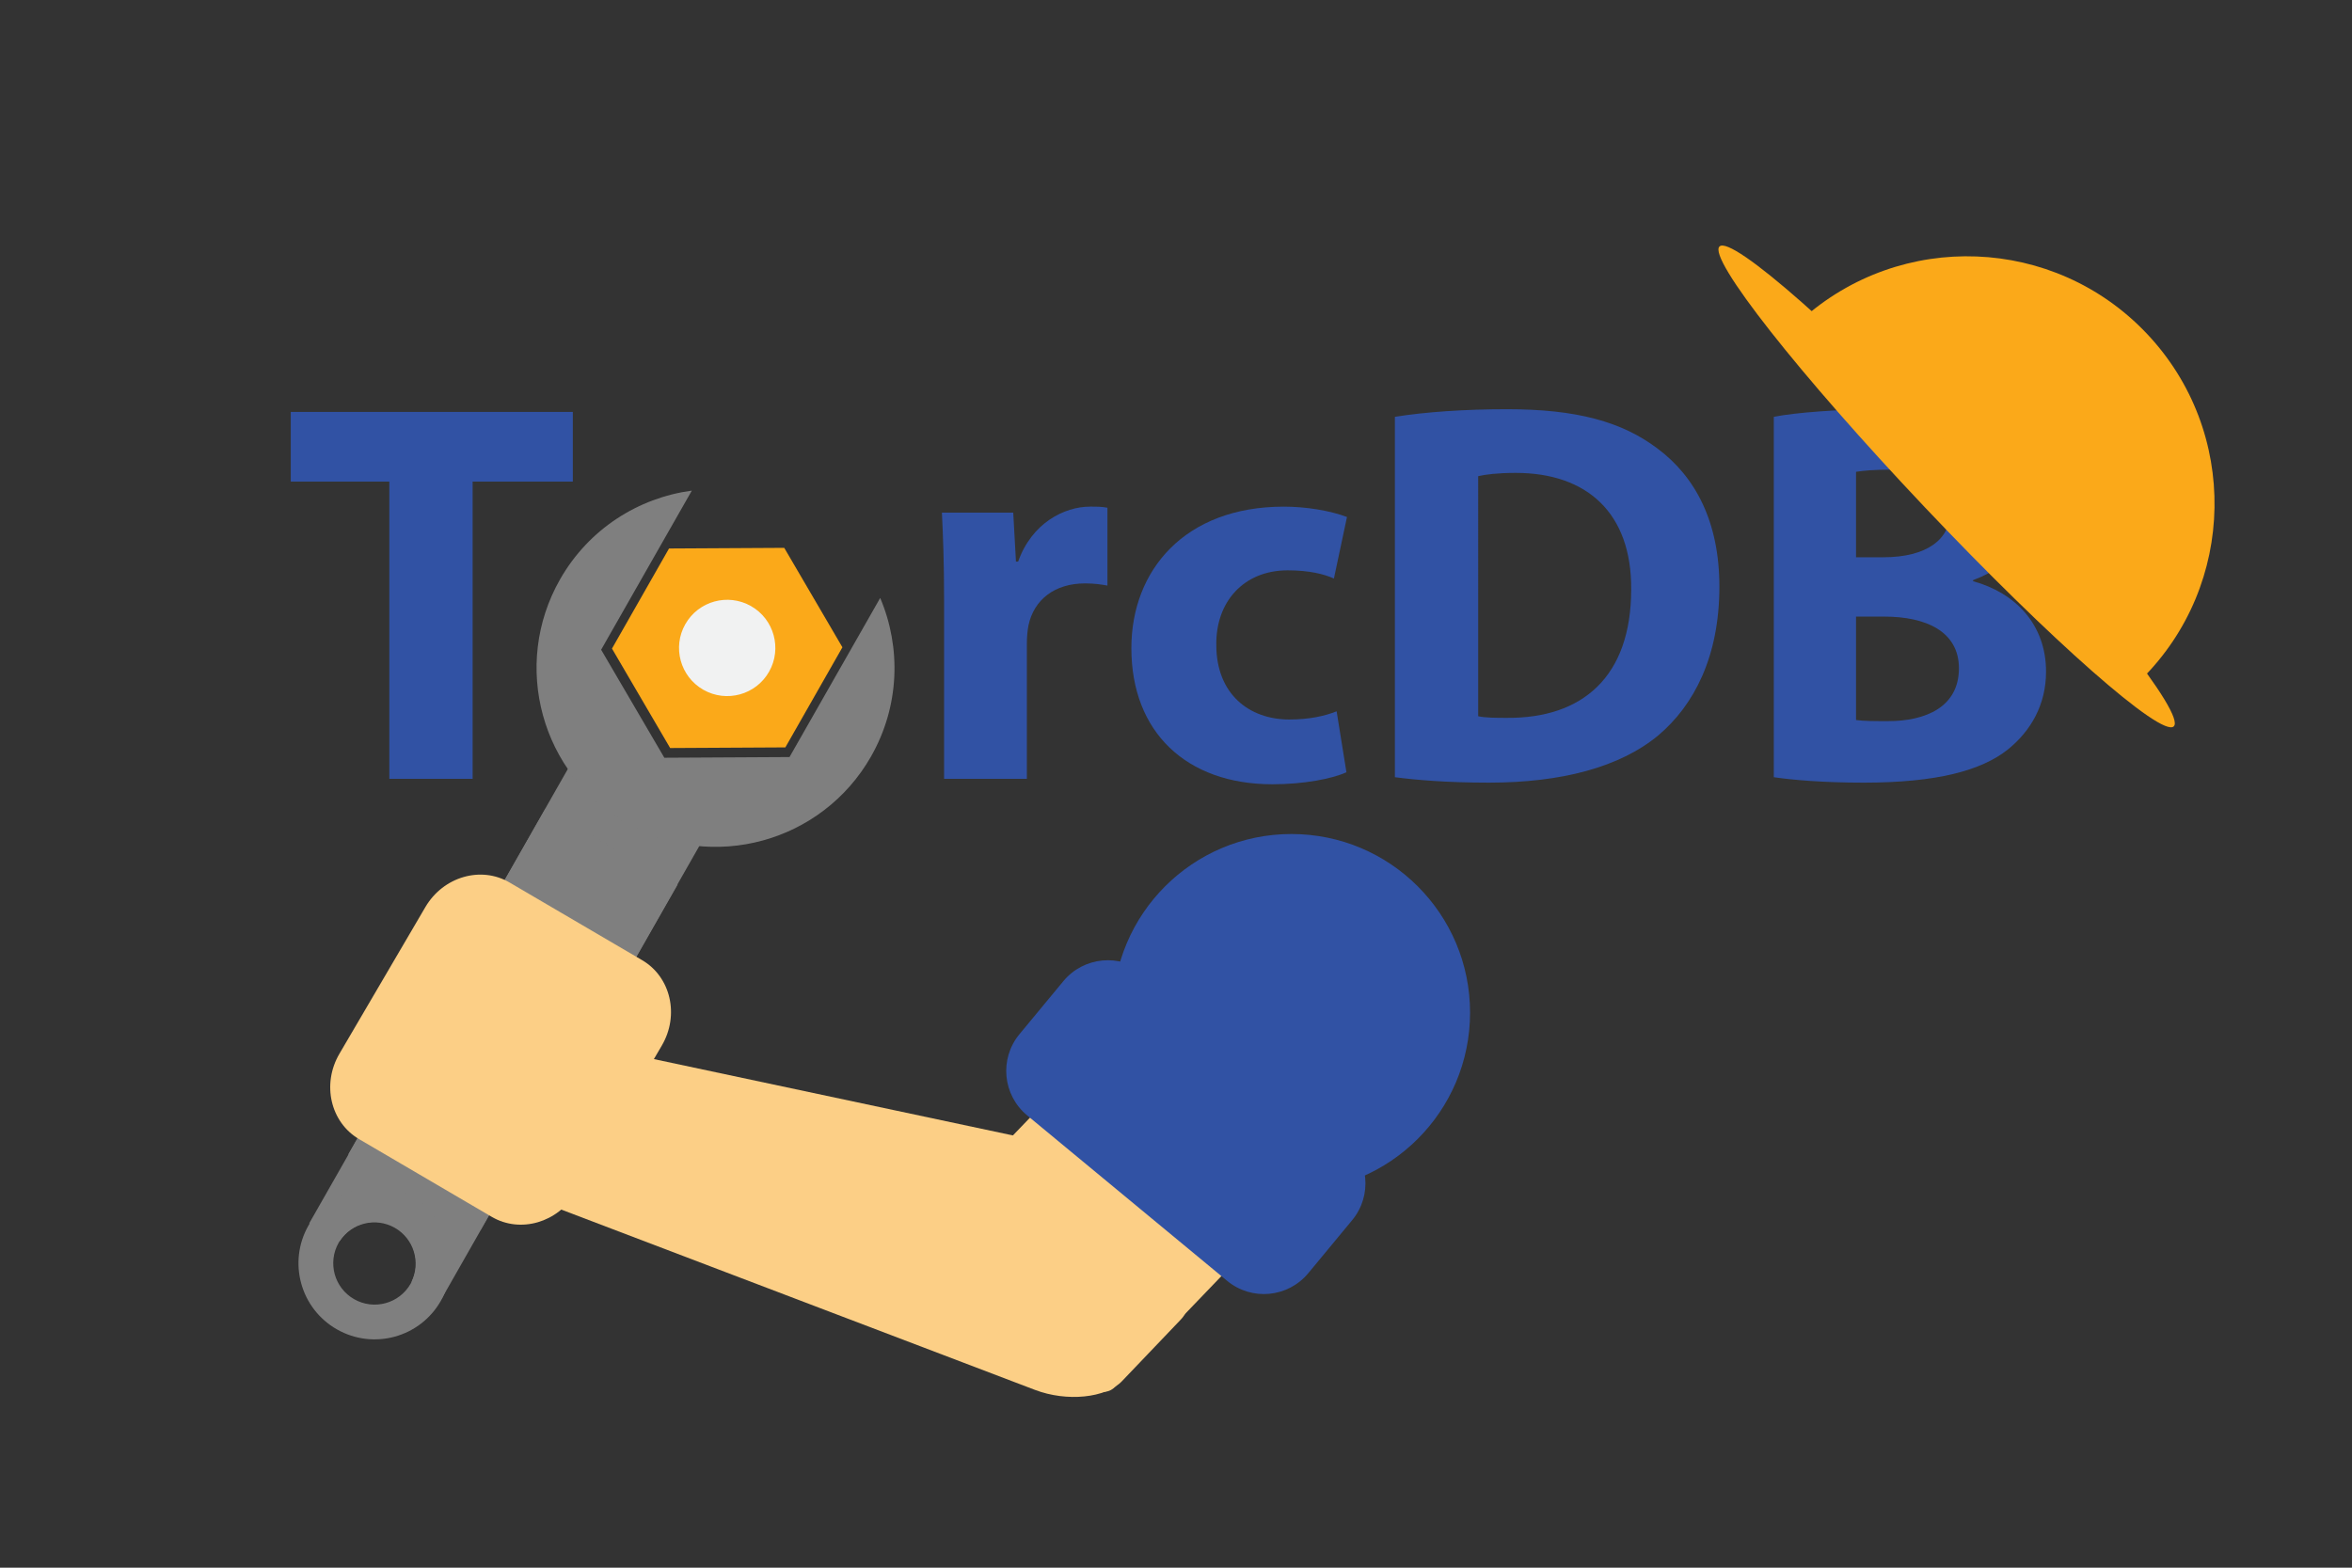 <?xml version="1.0" encoding="utf-8"?>
<!-- Generator: Adobe Illustrator 16.0.4, SVG Export Plug-In . SVG Version: 6.00 Build 0)  -->
<!DOCTYPE svg PUBLIC "-//W3C//DTD SVG 1.1//EN" "http://www.w3.org/Graphics/SVG/1.1/DTD/svg11.dtd">
<svg version="1.1" id="Layer_1" xmlns="http://www.w3.org/2000/svg" xmlns:xlink="http://www.w3.org/1999/xlink" x="0px" y="0px"
	 width="432px" height="288px" viewBox="0 0 432 288" enable-background="new 0 0 432 288" xml:space="preserve">
<rect x="0" y="0" width="432" height="288" fill="#333333" stroke="none"/>
<path fill="#7F7F7F" d="M107.312,135.979l-43.345,76.086l5.635,3.21c2.197-3.287,6.59-4.369,10.078-2.381
	c3.489,1.987,4.799,6.318,3.091,9.884l5.514,3.142l43.345-76.087L107.312,135.979z"/>
<path fill="#7F7F7F" d="M100.145,148.646L56.8,224.731l5.635,3.21c2.197-3.287,6.59-4.369,10.078-2.381
	c3.489,1.987,4.799,6.318,3.091,9.884l5.514,3.142l43.345-76.087L100.145,148.646z"/>
<path fill="#FCCF86" d="M182.963,228.229c-3.233-5.707-3.948-12.312-1.598-14.764l43.968-45.784
	c2.351-2.446,6.876,0.194,10.114,5.903l11.706,20.661c3.238,5.706,3.952,12.312,1.604,14.763l-43.969,45.781
	c-2.353,2.444-6.878-0.195-10.112-5.9L182.963,228.229z"/>
<g>
	<path fill="#7F7F7F" d="M75.737,219.909c-6.713-3.823-15.256-1.48-19.08,5.23c-3.824,6.714-1.483,15.258,5.23,19.081
		c6.713,3.824,15.255,1.482,19.079-5.23C84.791,232.277,82.45,223.733,75.737,219.909z M75.421,235.83
		c-2.079,3.649-6.723,4.923-10.373,2.844c-3.649-2.08-4.923-6.724-2.844-10.374c2.08-3.649,6.724-4.923,10.373-2.843
		C76.227,227.536,77.501,232.181,75.421,235.83z"/>
	<g>
		<g>
			<polygon fill="#FBA919" points="144.249,137.304 123.088,137.42 112.404,119.151 122.882,100.765 144.044,100.646 
				154.729,118.915 			"/>
			<path fill="#F1F2F2" d="M137.947,111.349c4.242,2.418,5.722,7.82,3.303,12.064c-2.417,4.246-7.821,5.722-12.065,3.305
				c-4.244-2.418-5.722-7.822-3.304-12.064C128.301,110.41,133.702,108.931,137.947,111.349z"/>
		</g>
		<path fill="#7F7F7F" d="M156.396,119.104l-2.472,4.337l-8.912,15.637l-22.991,0.127l-11.608-19.844l8.913-15.641l2.471-4.336
			l5.275-9.253c-9.813,1.319-18.923,7.034-24.204,16.3c-8.989,15.772-3.492,35.844,12.28,44.83
			c15.772,8.99,35.844,3.491,44.833-12.278c5.281-9.268,5.555-20.017,1.688-29.133L156.396,119.104z"/>
	</g>
</g>
<g>
	<path fill="#FCCF86" d="M117.945,176.394c5.264,3.083,6.88,10.109,3.612,15.689l-15.787,26.942
		c-3.27,5.581-10.188,7.604-15.453,4.519l-24.36-14.273c-5.265-3.085-6.883-10.108-3.614-15.688l15.787-26.944
		c3.271-5.58,10.19-7.604,15.454-4.519L117.945,176.394z"/>
	<path fill="#FCCF86" d="M206.085,253.726c-2.977,3.117-10.135,3.839-15.981,1.613L80.705,213.691
		c-5.848-2.229-8.174-6.559-5.197-9.678l10.784-11.287c2.976-3.123,10.129-3.843,15.977-1.617l109.4,41.647
		c5.846,2.229,8.175,6.558,5.197,9.677L206.085,253.726z"/>
	<path fill="#3152A4" d="M240.297,233.895c-3.733,4.506-10.407,5.135-14.91,1.402l-36.73-30.391
		c-4.506-3.729-5.137-10.407-1.411-14.914l8.068-9.748c3.733-4.505,10.409-5.138,14.92-1.406l36.72,30.389
		c4.512,3.732,5.138,10.412,1.411,14.921L240.297,233.895z"/>
	<circle fill="#3152A4" cx="237.201" cy="186.027" r="32.811"/>
</g>
<g>
	<path fill="#3152A4" d="M71.507,88.475H53.406V75.674h51.803v12.801H86.808v54.604H71.507V88.475z"/>
	<path fill="#3152A4" d="M173.404,110.276c0-7.2-0.2-11.9-0.4-16.101h13.101l0.5,9h0.4c2.5-7.101,8.5-10.101,13.201-10.101
		c1.4,0,2.1,0,3.2,0.2v14.301c-1.1-0.2-2.4-0.4-4.1-0.4c-5.601,0-9.4,3-10.4,7.701c-0.2,1-0.3,2.2-0.3,3.4v24.801h-15.201V110.276z"
		/>
	<path fill="#3152A4" d="M247.306,141.878c-2.7,1.2-7.801,2.2-13.601,2.2c-15.802,0-25.902-9.601-25.902-25.001
		c0-14.301,9.8-26.001,28.001-26.001c4,0,8.4,0.7,11.601,1.9l-2.399,11.301c-1.801-0.8-4.501-1.5-8.501-1.5
		c-8.001,0-13.201,5.7-13.101,13.701c0,9,6,13.701,13.4,13.701c3.601,0,6.4-0.6,8.701-1.5L247.306,141.878z"/>
	<path fill="#3152A4" d="M256.202,76.575c5.601-0.9,12.9-1.4,20.601-1.4c12.801,0,21.102,2.3,27.603,7.201
		c7,5.2,11.4,13.501,11.4,25.401c0,12.901-4.7,21.801-11.201,27.302c-7.1,5.9-17.9,8.701-31.102,8.701c-7.9,0-13.501-0.5-17.301-1
		V76.575z M271.503,131.578c1.3,0.3,3.4,0.3,5.3,0.3c13.802,0.1,22.802-7.5,22.802-23.602c0.101-14.001-8.101-21.401-21.201-21.401
		c-3.4,0-5.601,0.3-6.9,0.6V131.578z"/>
	<path fill="#3152A4" d="M325.802,76.575c4-0.8,12.101-1.4,19.701-1.4c9.301,0,15.001,0.9,19.901,3.8
		c4.7,2.5,8.101,7.101,8.101,13.201c0,6-3.501,11.601-11.101,14.401v0.2c7.7,2.1,13.4,7.9,13.4,16.601c0,6.1-2.8,10.901-7,14.301
		c-4.9,3.9-13.102,6.101-26.502,6.101c-7.501,0-13.101-0.5-16.501-1V76.575z M340.902,102.376h5c8.001,0,12.301-3.3,12.301-8.3
		c0-5.101-3.899-7.8-10.8-7.8c-3.301,0-5.201,0.2-6.501,0.4V102.376z M340.902,132.278c1.5,0.2,3.301,0.2,5.9,0.2
		c6.9,0,13.001-2.6,13.001-9.701c0-6.8-6.101-9.5-13.701-9.5h-5.2V132.278z"/>
</g>
<g>
	<g>
		<path fill="#FBA919" d="M393.327,124.79c17.462-17.338,17.993-45.529,0.985-63.499c-17.007-17.97-45.184-18.992-63.457-2.514
			L393.327,124.79z"/>
		
			<ellipse transform="matrix(0.687 0.726 -0.726 0.687 176.822 -231.78)" fill="#FBA919" cx="357.645" cy="89.504" rx="60.72" ry="5.546"/>
	</g>
</g>
<rect x="90.163" y="199.446" transform="matrix(0.978 0.208 -0.208 0.978 46.2 -25.032)" fill="#FCCF86" width="104" height="15.572"/>
</svg>
